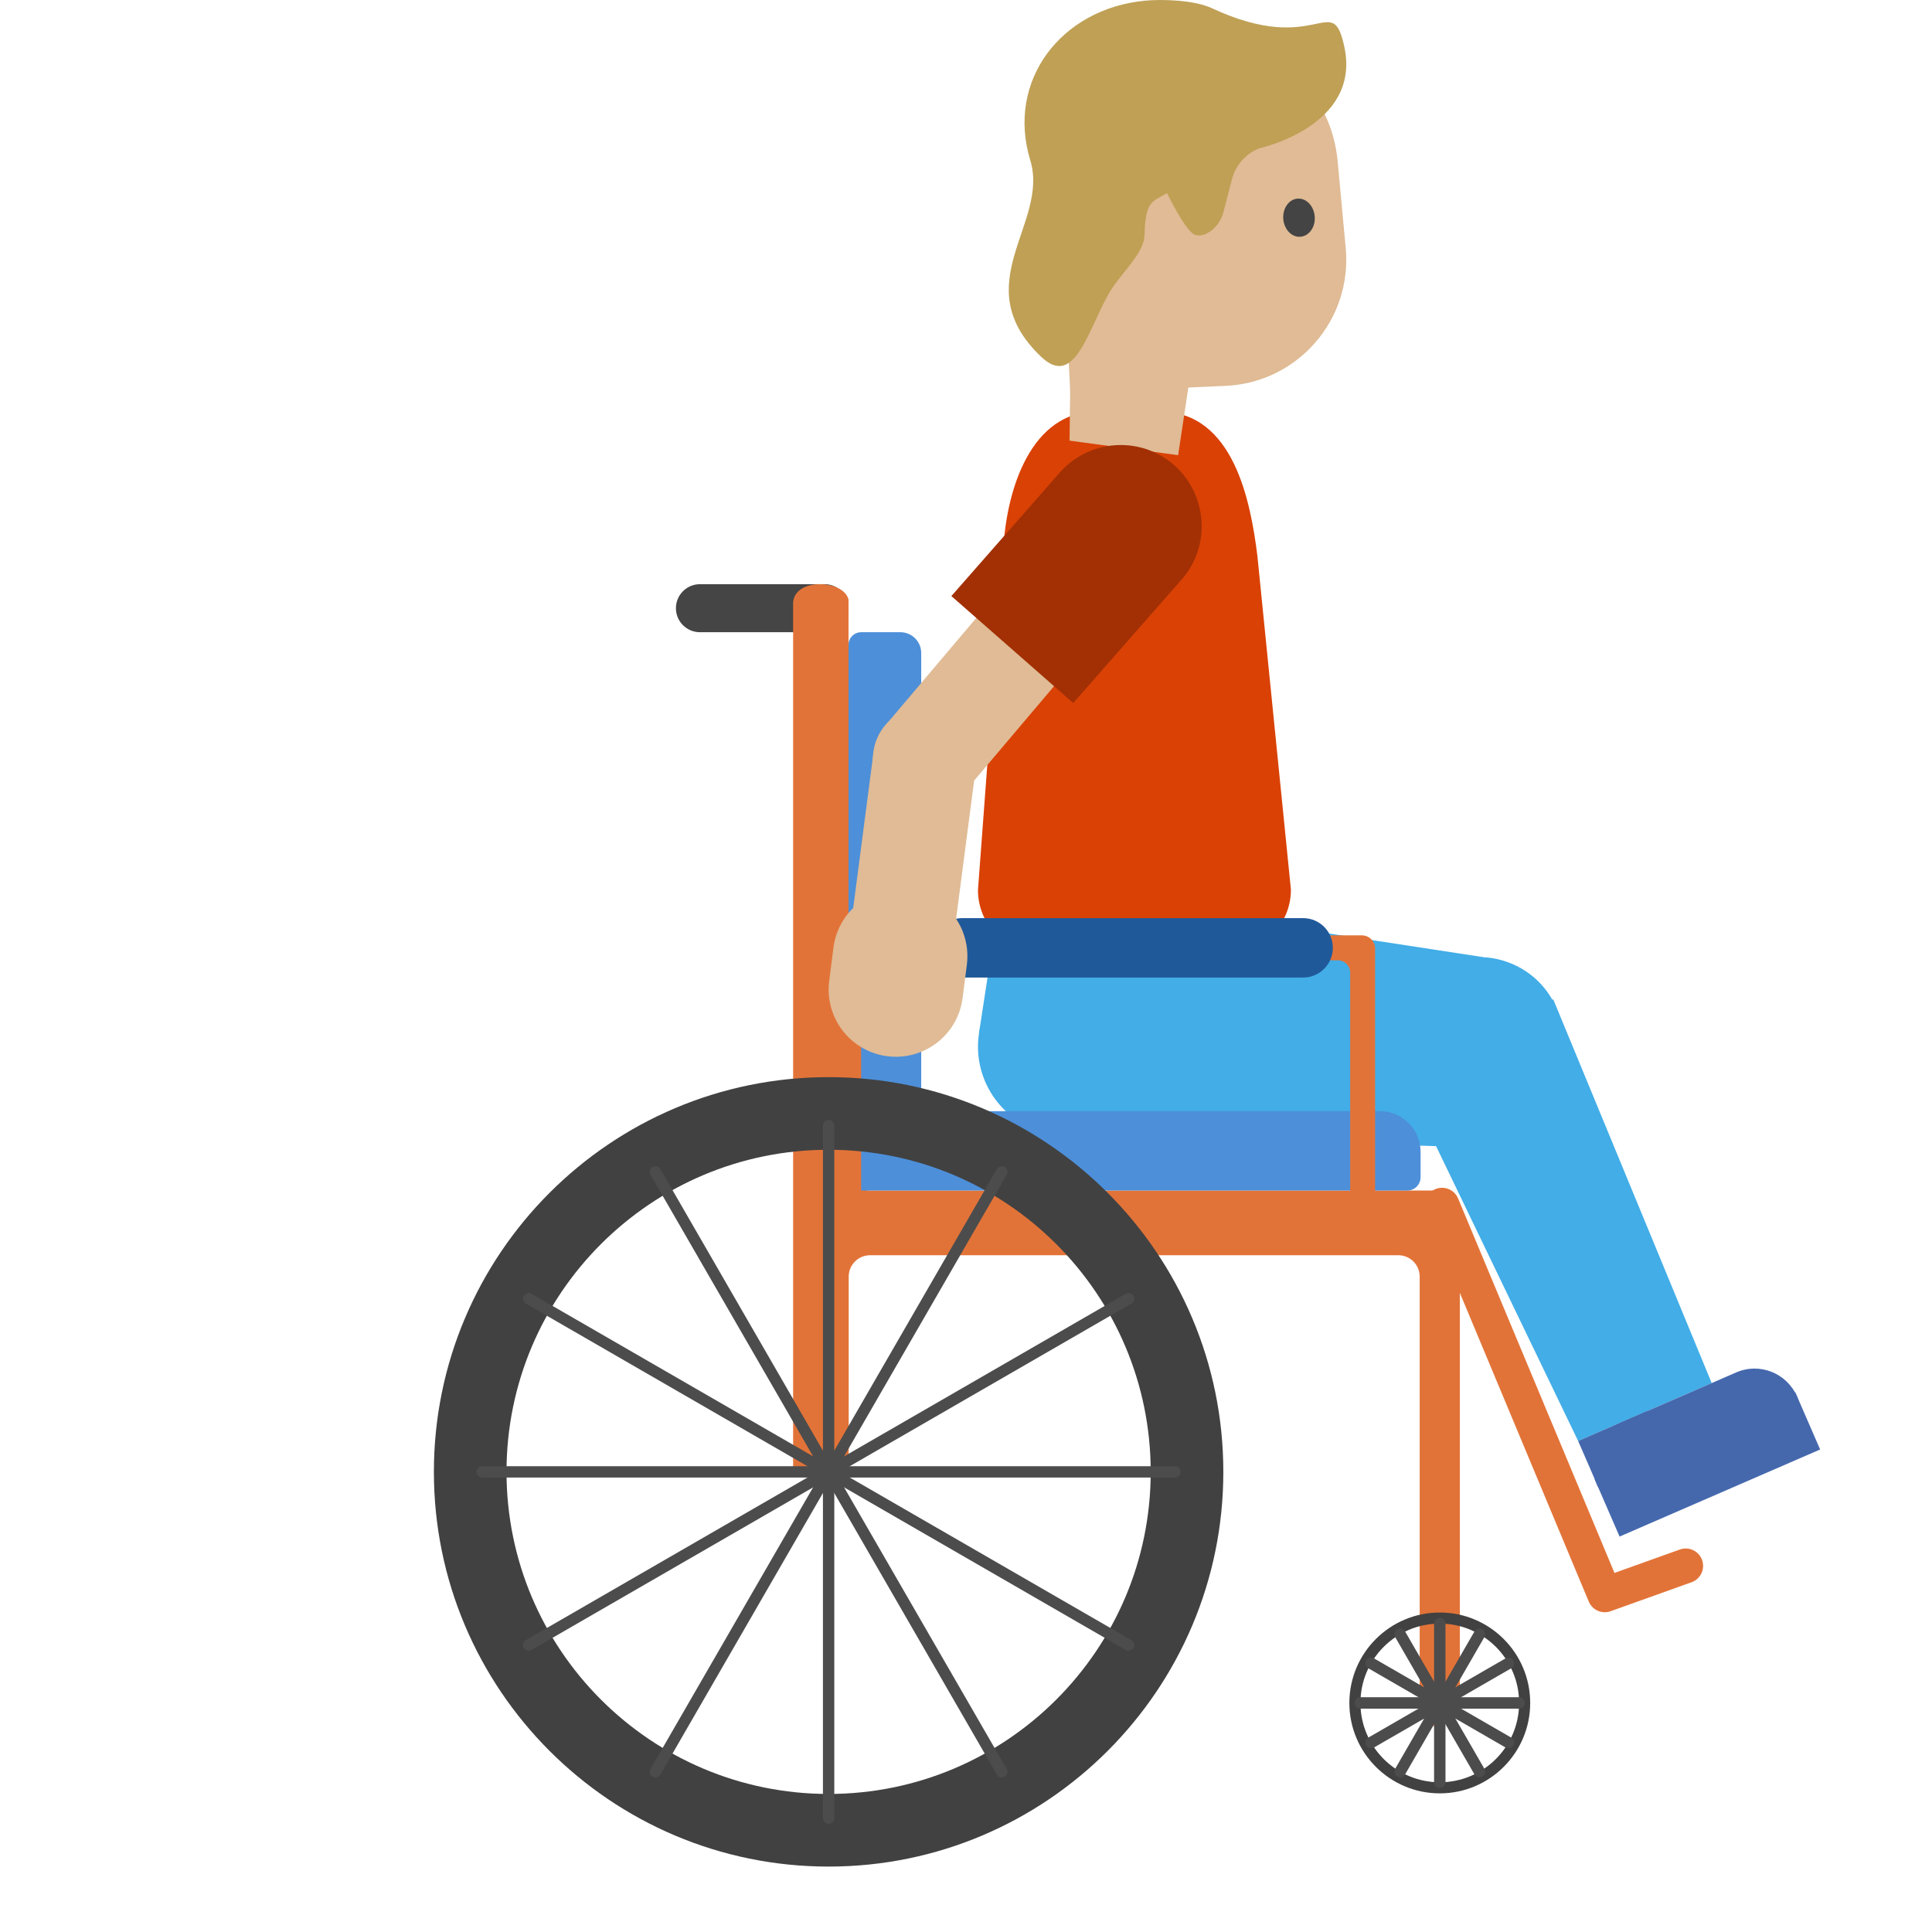 <?xml version='1.0' encoding='UTF-8'?>
<svg xmlns="http://www.w3.org/2000/svg" viewBox="0 0 128 128" version="1.1" xml:space="preserve" style="fill-rule:evenodd;clip-rule:evenodd;stroke-linecap:round;stroke-linejoin:round;stroke-miterlimit:1.5;">
  <g transform="scale(0.058)">
    <g>
      <g>
        <path d="M1685.21,1310.64l8.767,-217.367l-451.788,-69.175l-38.745,271.517l481.766,15.024Z" style="fill:#42ade7;fill-rule:nonzero;"/>
      </g>
      <g>
        <path d="M1118.32,1180.21c-8.48,55.379 29.604,107.22 84.983,115.7c55.375,8.475 107.221,-29.605 115.696,-84.984c8.475,-55.379 -29.604,-107.221 -84.984,-115.696c-55.379,-8.479 -107.22,29.6 -115.695,84.979Z" style="fill:#42ade7;"/>
      </g>
      <g>
        <path d="M1118.31,1180.22l26.184,-171.067l200.696,30.717l-26.18,171.066l-200.7,-30.716Z" style="fill:#42ade7;"/>
      </g>
    </g>
    <g>
      <path d="M1190.16,1089.46l211.263,0c40.15,0 73.183,-33.037 73.183,-73.183l-38.267,-380.912c-7.65,-61.863 -26.945,-165.184 -111.291,-165.184l-73.025,0c-72.704,0 -103,85.942 -106.188,161.675l-28.7,384.579c-0.158,40.18 32.525,73.025 73.025,73.025Z" style="fill:#da4105;fill-rule:nonzero;"/>
    </g>
    <g>
      <g>
        <g>
          <path d="M772.096,694.75c-0,-15.146 12.304,-27.45 27.45,-27.45l142.279,0c15.125,0 27.429,12.304 27.429,27.45c0,15.15 -12.304,27.429 -27.429,27.429l-142.279,0c-15.146,0 -27.45,-12.279 -27.45,-27.429Z" style="fill:#454545;"/>
        </g>
        <g>
          <path d="M923.762,1684.42c4.796,23.045 43.771,25.041 45.696,-3.121l0,-223.025c0,-13.496 10.95,-24.442 24.446,-24.442l603.338,0c6.495,0 12.716,2.567 17.283,7.159c4.592,4.591 7.162,10.787 7.162,17.283l0,486.971c3.167,46.454 44.388,22.175 45.905,-0l-0,-562.367c-1.171,-17.812 -10.146,-22.104 -22.955,-22.954l-650.758,-0c-13.496,-0 -24.421,-10.925 -24.421,-24.421c-0.046,-121 -0.204,-650.433 -0.204,-650.433c-4.704,-22.588 -61.304,-25.8 -63.279,3.12l-0,993.109c-0.025,-0.092 17.717,2.087 17.787,3.121Z" style="fill:#e27338;fill-rule:nonzero;"/>
        </g>
        <g>
          <g>
            <path d="M1644.64,1841.96c-57,0 -103.283,46.284 -103.283,103.284c0,57 46.283,103.287 103.283,103.287c57,0 103.284,-46.287 103.284,-103.287c-0,-57 -46.284,-103.284 -103.284,-103.284Zm0,12.667c-50.016,0 -90.62,40.604 -90.62,90.617c-0,50.016 40.604,90.621 90.62,90.621c50.017,-0 90.617,-40.605 90.617,-90.621c0,-50.013 -40.6,-90.617 -90.617,-90.617Z" style="fill:#414141;"/>
          </g>
          <g>
            <path d="M1644.64,1854.63l0,181.225" style="fill:none;stroke:#4c4c4c;stroke-width:13.04;"/>
          </g>
          <g>
            <path d="M1599.33,1866.77l90.613,156.946" style="fill:none;stroke:#4c4c4c;stroke-width:13.04;"/>
          </g>
          <g>
            <path d="M1566.16,1899.94l156.946,90.608" style="fill:none;stroke:#4c4c4c;stroke-width:13.04;"/>
          </g>
          <g>
            <path d="M1554.03,1945.24l181.225,-0" style="fill:none;stroke:#4c4c4c;stroke-width:13.04;"/>
          </g>
          <g>
            <path d="M1566.16,1990.55l156.946,-90.608" style="fill:none;stroke:#4c4c4c;stroke-width:13.04;"/>
          </g>
          <g>
            <path d="M1599.33,2023.72l90.613,-156.942" style="fill:none;stroke:#4c4c4c;stroke-width:13.04;"/>
          </g>
        </g>
        <g>
          <path d="M969.437,1269.31l606.85,0c25.638,0 46.409,20.771 46.409,46.409l-0,29.033c-0,8.379 -6.792,15.171 -15.171,15.171l-622.458,-0c-4.13,-0 -8.125,-1.65 -11.063,-4.588c-2.917,-2.941 -4.567,-6.908 -4.567,-11.066l0,-74.959Z" style="fill:#4d8fd9;"/>
        </g>
        <g>
          <path d="M969.254,736.571c0,-7.942 6.45,-14.392 14.392,-14.392l44.891,0c13.13,0 23.755,10.65 23.755,23.779l-0,523.35l-83.038,0l0,-532.737Z" style="fill:#4d8fd9;"/>
        </g>
        <g>
          <path d="M967.717,1068.57c-6.959,1.271 -11.934,4.558 -12.513,14.125l0,277.217c0.938,14.883 27.092,21.966 28.467,-0.001l-0,-262.983l544.525,0c3.741,0 7.312,1.496 9.966,4.133c2.634,2.642 4.117,6.217 4.117,9.95l0,248.9c1.808,28.68 27.542,14.871 28.479,0l0,-277.216c-0.466,-7.659 -6.408,-13.763 -14.241,-14.238l-587.088,0c-0.558,0.038 -1.137,0.075 -1.712,0.113Z" style="fill:#e27338;fill-rule:nonzero;"/>
        </g>
        <g>
          <path d="M1065.22,1082.7c-0,-18.733 15.2,-33.937 33.925,-33.937l389.404,-0c18.729,-0 33.946,15.204 33.946,33.937c-0,18.729 -15.217,33.934 -33.946,33.934l-389.404,-0c-18.725,-0 -33.925,-15.205 -33.925,-33.934Z" style="fill:#205999;"/>
        </g>
        <g>
          <g>
            <path d="M946.512,1230.4c-248.833,0 -450.887,202.05 -450.887,450.884c-0,248.829 202.054,450.883 450.887,450.883c248.83,-0 450.884,-202.054 450.884,-450.883c-0,-248.834 -202.054,-450.884 -450.884,-450.884Zm0,82.963c-203.066,-0 -367.925,164.854 -367.925,367.921c0,203.066 164.859,367.92 367.925,367.92c203.067,0 367.921,-164.854 367.921,-367.92c0,-203.067 -164.854,-367.921 -367.921,-367.921Z" style="fill:#414141;"/>
          </g>
          <path d="M946.512,1285.72l0,791.133" style="fill:none;stroke:#4c4c4c;stroke-width:12.96;"/>
          <g>
            <path d="M748.729,1338.72l395.563,685.137" style="fill:none;stroke:#4c4c4c;stroke-width:12.96;"/>
          </g>
          <g>
            <path d="M603.946,1483.5l685.141,395.567" style="fill:none;stroke:#4c4c4c;stroke-width:12.96;"/>
          </g>
          <g>
            <path d="M550.946,1681.29l791.129,-0" style="fill:none;stroke:#4c4c4c;stroke-width:12.96;"/>
          </g>
          <g>
            <path d="M603.946,1879.07l685.141,-395.567" style="fill:none;stroke:#4c4c4c;stroke-width:12.96;"/>
          </g>
          <g>
            <path d="M748.717,2023.85l395.566,-685.142" style="fill:none;stroke:#4c4c4c;stroke-width:12.96;"/>
          </g>
        </g>
      </g>
      <g>
        <path d="M1647.23,1376.64l185.896,445.129l92.442,-33.092" style="fill:none;stroke:#e27338;stroke-width:39.71;"/>
      </g>
    </g>
    <g>
      <g>
        <g>
          <path d="M1600.5,1153.1c-20.129,49.158 3.433,105.412 52.592,125.542c49.158,20.133 105.416,-3.434 125.545,-52.592c20.134,-49.158 -3.433,-105.413 -52.591,-125.546c-49.159,-20.129 -105.413,3.438 -125.546,52.596Z" style="fill:#42ade7;"/>
        </g>
        <g>
          <path d="M1802.7,1646.03l152.554,-66.183l-181.021,-438.338l-171.579,89.375l200.046,415.146Z" style="fill:#42ade7;fill-rule:nonzero;"/>
        </g>
      </g>
      <g>
        <path d="M1893.09,1721.99l132.138,-57.388c23.758,-10.283 36.629,-36.613 30.129,-61.671c-0.692,-2.662 -1.596,-5.271 -2.687,-7.783c-11.659,-26.775 -42.68,-39.104 -69.455,-27.442l-132.137,57.388c-26.775,11.658 -39.1,42.679 -27.442,69.454c11.529,26.566 42.867,38.946 69.454,27.441Z" style="fill:#4568ad;fill-rule:nonzero;"/>
        <path d="M2050.68,1590.26l-229.087,99.475l28.429,65.466l229.092,-99.475l-28.434,-65.466Z" style="fill:#4568ad;fill-rule:nonzero;"/>
        <path d="M1881.8,1611.66l-79.104,34.358l23.104,53.179l79.1,-34.358l-23.1,-53.179Z" style="fill:#4568ad;fill-rule:nonzero;"/>
      </g>
    </g>
    <g>
      <path d="M1223.8,340.392l-2.071,162.95l124.046,16.583l48.312,-320.162l-170.287,140.629Z" style="fill:#e0bb95;fill-rule:nonzero;"/>
    </g>
    <g>
      <g>
        <path d="M1208.78,176.95l13.788,271.542l177.141,-7.7c82.396,-3.559 145.067,-75.296 137.488,-157.33l-9.242,-99.575c-8.487,-92.008 -94.471,-156.625 -185.187,-139.095l-35.963,6.937c-59.137,11.563 -101.037,64.917 -98.025,125.221Z" style="fill:#e0bb95;fill-rule:nonzero;"/>
      </g>
      <path d="M1465.84,249.908c0.92,12.05 9.55,21.28 19.512,20.529c9.963,-0.745 17.379,-10.941 16.458,-22.991c-0.925,-12.05 -9.554,-21.279 -19.516,-20.534c-9.95,0.592 -17.221,10.955 -16.454,22.996" style="fill:#444;fill-rule:nonzero;"/>
      <g>
        <path d="M1189.08,407.371c37.558,35.946 52.375,-26.213 76.442,-70.196c13.366,-24.429 41.333,-46.442 41.854,-68.883c0.896,-39.454 8.991,-37.717 25.721,-47.659c-0,0 21.304,44.109 32.066,47.659c10.763,3.55 27.634,-7.654 32.479,-26.354l9.625,-37.246c4.167,-16.125 15.875,-29.304 31.405,-35.35c-0,-0 116.15,-25.138 97.02,-115.5c-14.058,-66.421 -30,12.058 -151.466,-44.517c-19.742,-9.2 -56.338,-10.542 -76.85,-8.492c-95.004,9.313 -158.271,91.009 -130.496,182.255c22,72.262 -74.329,141.4 12.2,224.283Z" style="fill:#bfa055;fill-rule:nonzero;"/>
      </g>
    </g>
    <g>
      <path d="M1011.37,828.55l90.179,76.337l154.392,-182.42l-90.188,-76.325l-154.383,182.408Z" style="fill:#e0bb95;fill-rule:nonzero;"/>
    </g>
    <g>
      <path d="M1116.65,864.858c-1.117,-32.979 -28.8,-58.85 -61.779,-57.733c-32.983,1.113 -58.854,28.796 -57.738,61.779c1.117,32.979 28.8,58.85 61.78,57.734c32.983,-1.117 58.85,-28.796 57.737,-61.78Z" style="fill:#e0bb95;"/>
    </g>
    <g>
      <path d="M1225.95,803.033l-139.221,-122.15l124.967,-142.362c29.604,-32.492 78.471,-39.646 116.15,-17.009c43.558,26.171 57.862,83.538 31.696,127.096c-2.546,4.238 -5.421,8.275 -8.625,12.063l-124.967,142.362Z" style="fill:#a23004;fill-rule:nonzero;"/>
    </g>
    <g>
      <path d="M971.062,1064.3l117.159,15.275l26.183,-200.633l-117.158,-15.279l-26.184,200.637Z" style="fill:#e0bb95;fill-rule:nonzero;"/>
    </g>
    <g>
      <path d="M1013.65,1206.53c-10.579,-1.333 -20.771,-4.87 -29.9,-10.354c-26.062,-15.662 -40.471,-45.392 -36.604,-75.546l4.892,-38.17c1.333,-10.58 4.87,-20.771 10.354,-29.9c15.662,-26.063 45.391,-40.471 75.546,-36.605c10.583,1.334 20.77,4.871 29.9,10.359c26.062,15.658 40.47,45.391 36.604,75.541l-4.892,38.171c-1.337,10.559 -4.867,20.738 -10.354,29.867c-15.658,26.062 -45.375,40.479 -75.546,36.637Z" style="fill:#e0bb95;fill-rule:nonzero;"/>
    </g>
  </g>
</svg>
